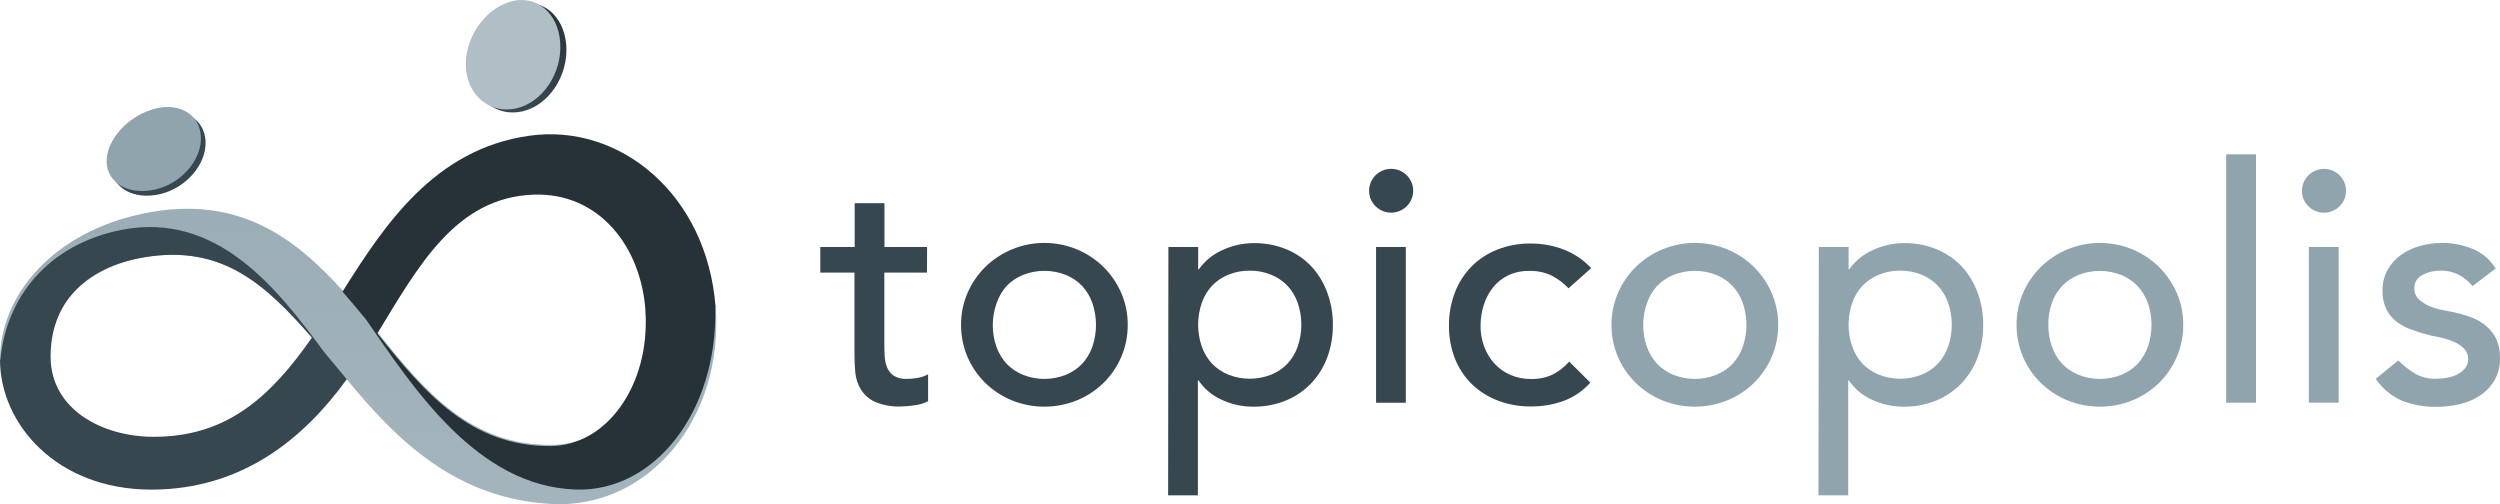 <svg width="238" height="48" viewBox="0 0 238 48" fill="none" xmlns="http://www.w3.org/2000/svg">
<path d="M44.938 6.715C44.77 4.01 46.638 1.217 49.099 0.461C51.56 -0.295 53.716 1.456 53.91 4.344C54.104 7.231 52.242 10.02 49.749 10.598C47.257 11.177 45.101 9.42 44.938 6.715Z" fill="url(#paint0_linear)"/>
<path d="M88.25 25.952H84.189V32.66C84.189 33.077 84.2 33.489 84.221 33.895C84.235 34.271 84.315 34.641 84.457 34.99C84.587 35.305 84.805 35.576 85.086 35.772C85.461 35.993 85.894 36.097 86.33 36.069C86.682 36.068 87.033 36.037 87.379 35.975C87.722 35.917 88.052 35.801 88.355 35.631V38.195C87.948 38.405 87.505 38.538 87.049 38.586C86.637 38.649 86.221 38.685 85.805 38.696C84.936 38.739 84.07 38.583 83.271 38.242C82.725 37.987 82.266 37.579 81.949 37.069C81.654 36.579 81.475 36.028 81.424 35.459C81.371 34.865 81.345 34.265 81.345 33.661V25.952H78.092V23.513H81.366V19.344H84.2V23.513H88.26L88.25 25.952Z" fill="#37474F"/>
<path d="M91.493 30.928C91.484 29.886 91.694 28.853 92.107 27.895C92.505 26.972 93.077 26.134 93.791 25.424C95.292 23.951 97.316 23.125 99.426 23.125C101.536 23.125 103.56 23.951 105.061 25.424C105.775 26.134 106.347 26.972 106.745 27.895C107.159 28.853 107.368 29.886 107.359 30.928C107.365 31.953 107.165 32.97 106.77 33.918C106.375 34.865 105.794 35.725 105.061 36.447C104.335 37.154 103.481 37.716 102.543 38.105C100.546 38.918 98.306 38.918 96.309 38.105C95.371 37.716 94.517 37.154 93.791 36.447C93.058 35.725 92.477 34.865 92.082 33.918C91.687 32.97 91.487 31.953 91.493 30.928ZM94.515 30.928C94.507 31.637 94.624 32.343 94.861 33.013C95.072 33.615 95.404 34.168 95.837 34.639C96.273 35.089 96.798 35.444 97.38 35.681C98.693 36.203 100.159 36.203 101.472 35.681C102.054 35.444 102.579 35.089 103.015 34.639C103.448 34.168 103.78 33.615 103.991 33.013C104.455 31.661 104.455 30.195 103.991 28.843C103.78 28.241 103.448 27.688 103.015 27.217C102.579 26.767 102.054 26.412 101.472 26.175C100.158 25.654 98.694 25.654 97.38 26.175C96.798 26.412 96.273 26.767 95.837 27.217C95.411 27.691 95.086 28.246 94.882 28.848C94.639 29.515 94.515 30.219 94.515 30.928Z" fill="#37474F"/>
<path d="M111.231 23.516H114.065V25.642H114.128C114.698 24.833 115.482 24.197 116.394 23.802C117.315 23.372 118.32 23.148 119.338 23.146C120.417 23.128 121.488 23.33 122.486 23.74C123.393 24.117 124.208 24.682 124.878 25.397C125.531 26.12 126.035 26.963 126.363 27.878C126.721 28.855 126.899 29.888 126.888 30.927C126.901 31.977 126.723 33.02 126.363 34.007C126.025 34.924 125.506 35.764 124.836 36.478C124.163 37.185 123.348 37.744 122.444 38.119C121.446 38.529 120.375 38.731 119.296 38.714C118.25 38.719 117.217 38.489 116.273 38.041C115.391 37.646 114.638 37.012 114.101 36.212H114.038V47.157H111.205L111.231 23.516ZM118.976 25.767C118.274 25.757 117.577 25.89 116.929 26.158C116.348 26.395 115.822 26.75 115.387 27.2C114.954 27.671 114.622 28.224 114.411 28.827C113.947 30.178 113.947 31.645 114.411 32.996C114.622 33.598 114.954 34.152 115.387 34.622C115.822 35.072 116.348 35.428 116.929 35.665C118.243 36.185 119.708 36.185 121.022 35.665C121.603 35.428 122.129 35.072 122.564 34.622C122.997 34.152 123.33 33.598 123.54 32.996C124.004 31.645 124.004 30.178 123.54 28.827C123.33 28.224 122.997 27.671 122.564 27.2C122.129 26.75 121.603 26.395 121.022 26.158C120.374 25.89 119.677 25.757 118.976 25.767Z" fill="#37474F"/>
<path d="M130.34 18.199C130.33 17.715 130.491 17.243 130.793 16.864C131.096 16.485 131.522 16.222 131.999 16.12C132.475 16.019 132.973 16.086 133.405 16.309C133.838 16.532 134.178 16.897 134.369 17.343C134.56 17.788 134.589 18.286 134.451 18.75C134.313 19.214 134.016 19.616 133.612 19.887C133.208 20.158 132.722 20.28 132.237 20.234C131.752 20.188 131.298 19.975 130.954 19.633C130.759 19.447 130.605 19.225 130.499 18.978C130.394 18.732 130.34 18.467 130.34 18.199ZM131.001 23.516H133.834V38.338H131.001V23.516Z" fill="#37474F"/>
<path d="M149.323 27.448C148.849 26.943 148.289 26.525 147.67 26.213C147.024 25.917 146.319 25.773 145.608 25.79C144.907 25.774 144.213 25.919 143.577 26.213C143.013 26.484 142.517 26.88 142.129 27.37C141.734 27.874 141.435 28.446 141.248 29.058C141.047 29.701 140.947 30.371 140.949 31.044C140.945 31.711 141.062 32.373 141.295 32.998C141.513 33.593 141.845 34.139 142.271 34.609C142.693 35.069 143.208 35.437 143.782 35.688C144.408 35.956 145.084 36.089 145.765 36.079C146.471 36.098 147.172 35.954 147.812 35.657C148.411 35.349 148.946 34.93 149.386 34.421L151.4 36.423C150.705 37.209 149.823 37.811 148.835 38.174C147.84 38.528 146.79 38.704 145.734 38.695C144.658 38.706 143.59 38.515 142.586 38.132C141.664 37.782 140.824 37.25 140.115 36.569C139.413 35.877 138.865 35.046 138.509 34.13C138.123 33.132 137.931 32.071 137.942 31.002C137.93 29.924 138.122 28.852 138.509 27.844C138.859 26.922 139.394 26.082 140.083 25.373C140.781 24.674 141.617 24.125 142.539 23.763C143.556 23.365 144.641 23.169 145.734 23.184C146.811 23.179 147.879 23.375 148.882 23.763C149.873 24.145 150.762 24.75 151.479 25.53L149.323 27.448Z" fill="#37474F"/>
<path d="M153.415 30.928C153.406 29.886 153.615 28.853 154.029 27.895C154.427 26.972 154.999 26.134 155.713 25.424C157.214 23.951 159.238 23.125 161.348 23.125C163.458 23.125 165.482 23.951 166.983 25.424C167.697 26.134 168.269 26.972 168.667 27.895C169.08 28.853 169.289 29.886 169.281 30.928C169.287 31.953 169.087 32.97 168.692 33.918C168.297 34.865 167.716 35.725 166.983 36.447C166.257 37.154 165.402 37.716 164.464 38.105C162.467 38.918 160.228 38.918 158.231 38.105C157.293 37.716 156.439 37.154 155.713 36.447C154.979 35.725 154.398 34.865 154.004 33.918C153.609 32.97 153.409 31.953 153.415 30.928ZM156.437 30.928C156.429 31.637 156.546 32.343 156.783 33.013C156.994 33.615 157.326 34.168 157.759 34.639C158.195 35.089 158.72 35.444 159.302 35.681C160.615 36.203 162.08 36.203 163.394 35.681C163.976 35.444 164.501 35.089 164.937 34.639C165.37 34.168 165.702 33.615 165.913 33.013C166.377 31.661 166.377 30.195 165.913 28.843C165.702 28.241 165.37 27.688 164.937 27.217C164.501 26.767 163.976 26.412 163.394 26.175C162.08 25.653 160.615 25.653 159.302 26.175C158.72 26.412 158.195 26.767 157.759 27.217C157.329 27.69 157.001 28.245 156.794 28.848C156.554 29.516 156.433 30.219 156.437 30.928Z" fill="#90A4AE"/>
<path d="M173.153 23.516H175.987V25.642H176.05C176.617 24.835 177.398 24.198 178.306 23.802C179.227 23.372 180.231 23.148 181.249 23.146C182.328 23.128 183.4 23.33 184.397 23.74C185.303 24.119 186.119 24.683 186.79 25.397C187.443 26.12 187.947 26.963 188.275 27.878C188.633 28.855 188.81 29.888 188.799 30.927C188.812 31.977 188.634 33.02 188.275 34.007C187.937 34.924 187.418 35.764 186.748 36.478C186.073 37.184 185.259 37.742 184.355 38.119C183.358 38.529 182.286 38.731 181.207 38.714C180.162 38.719 179.128 38.489 178.185 38.041C177.303 37.646 176.55 37.012 176.013 36.212H175.95V47.157H173.117L173.153 23.516ZM180.898 25.767C180.196 25.757 179.499 25.89 178.851 26.158C178.27 26.395 177.744 26.75 177.309 27.2C176.876 27.671 176.544 28.224 176.333 28.827C175.869 30.178 175.869 31.645 176.333 32.996C176.544 33.598 176.876 34.152 177.309 34.622C177.744 35.072 178.27 35.428 178.851 35.665C180.165 36.186 181.63 36.186 182.944 35.665C183.525 35.428 184.051 35.072 184.486 34.622C184.92 34.152 185.252 33.598 185.462 32.996C185.926 31.645 185.926 30.178 185.462 28.827C185.252 28.224 184.92 27.671 184.486 27.2C184.051 26.75 183.525 26.395 182.944 26.158C182.296 25.89 181.599 25.757 180.898 25.767Z" fill="#90A4AE"/>
<path d="M191.978 30.928C191.97 29.886 192.179 28.853 192.592 27.895C192.991 26.972 193.562 26.134 194.276 25.424C195.777 23.951 197.802 23.125 199.911 23.125C202.021 23.125 204.046 23.951 205.546 25.424C206.259 26.135 206.83 26.973 207.231 27.895C207.644 28.853 207.853 29.886 207.844 30.928C207.852 31.975 207.643 33.013 207.231 33.977C206.835 34.901 206.263 35.74 205.546 36.447C204.821 37.154 203.966 37.716 203.028 38.105C201.031 38.918 198.792 38.918 196.795 38.105C195.857 37.716 195.002 37.154 194.276 36.447C193.543 35.725 192.962 34.865 192.567 33.918C192.173 32.97 191.972 31.953 191.978 30.928ZM195 30.928C194.993 31.637 195.11 32.343 195.347 33.013C195.557 33.615 195.889 34.168 196.323 34.639C196.758 35.089 197.284 35.444 197.865 35.681C199.179 36.203 200.644 36.203 201.958 35.681C202.539 35.444 203.065 35.089 203.5 34.639C203.932 34.167 204.263 33.614 204.476 33.013C204.94 31.661 204.94 30.195 204.476 28.843C204.26 28.243 203.924 27.692 203.49 27.222C203.054 26.772 202.529 26.417 201.947 26.18C200.633 25.659 199.168 25.659 197.855 26.18C197.273 26.417 196.748 26.772 196.312 27.222C195.879 27.693 195.547 28.246 195.336 28.848C195.103 29.517 194.99 30.221 195 30.928Z" fill="#90A4AE"/>
<path d="M211.932 14.695H214.771V38.337H211.932V14.695Z" fill="#90A4AE"/>
<path d="M219.146 18.198C219.138 17.714 219.3 17.242 219.604 16.863C219.907 16.485 220.334 16.223 220.811 16.123C221.288 16.023 221.785 16.091 222.217 16.316C222.649 16.54 222.989 16.907 223.178 17.353C223.368 17.799 223.395 18.296 223.255 18.76C223.116 19.224 222.818 19.625 222.413 19.895C222.008 20.164 221.521 20.285 221.036 20.237C220.551 20.189 220.098 19.975 219.755 19.631C219.562 19.445 219.409 19.222 219.305 18.976C219.2 18.73 219.146 18.465 219.146 18.198ZM219.802 23.514H222.641V38.337H219.802V23.514Z" fill="#90A4AE"/>
<path d="M235.385 27.237C235.04 26.815 234.618 26.461 234.141 26.195C233.586 25.898 232.961 25.753 232.331 25.773C231.721 25.757 231.118 25.903 230.584 26.195C230.352 26.312 230.159 26.492 230.028 26.715C229.897 26.938 229.833 27.193 229.844 27.451C229.839 27.644 229.874 27.837 229.947 28.016C230.02 28.195 230.13 28.358 230.269 28.493C230.57 28.77 230.918 28.991 231.297 29.145C231.699 29.315 232.117 29.441 232.546 29.52L233.679 29.739C234.261 29.874 234.832 30.048 235.39 30.26C235.889 30.46 236.351 30.744 236.754 31.099C237.144 31.435 237.455 31.851 237.667 32.319C237.902 32.872 238.015 33.469 237.998 34.07C238.022 34.818 237.841 35.559 237.473 36.212C237.127 36.794 236.654 37.291 236.088 37.666C235.497 38.052 234.841 38.327 234.152 38.479C233.434 38.645 232.7 38.729 231.964 38.73C230.84 38.751 229.722 38.554 228.674 38.151C227.658 37.706 226.79 36.983 226.171 36.066L228.312 34.315C228.779 34.778 229.296 35.187 229.855 35.535C230.489 35.905 231.218 36.086 231.953 36.056C232.32 36.055 232.685 36.018 233.045 35.946C233.384 35.882 233.711 35.766 234.015 35.602C234.287 35.456 234.523 35.254 234.708 35.008C234.875 34.781 234.967 34.508 234.97 34.226C234.978 34.035 234.947 33.845 234.88 33.666C234.812 33.486 234.709 33.323 234.577 33.184C234.309 32.909 233.987 32.691 233.632 32.543C233.258 32.385 232.87 32.259 232.473 32.168L231.381 31.933C230.773 31.787 230.196 31.613 229.65 31.412C229.131 31.238 228.642 30.985 228.202 30.661C227.78 30.346 227.435 29.94 227.194 29.473C226.926 28.918 226.796 28.306 226.817 27.691C226.8 26.988 226.968 26.292 227.305 25.674C227.622 25.109 228.063 24.623 228.595 24.251C229.15 23.866 229.768 23.581 230.421 23.407C231.093 23.22 231.786 23.126 232.483 23.125C233.476 23.122 234.46 23.314 235.379 23.688C236.3 24.061 237.074 24.719 237.588 25.564L235.385 27.237Z" fill="#90A4AE"/>
<path d="M19.571 13.488C19.644 15.692 17.682 17.928 15.19 18.491C12.697 19.054 10.635 17.866 10.593 15.843C10.552 13.821 12.508 11.585 14.975 10.845C17.44 10.105 19.492 11.293 19.571 13.488Z" fill="url(#paint1_linear)"/>
<path d="M68.124 29.111L61.46 29.534C61.985 36.627 58.454 42.376 52.373 42.355C44.807 42.324 40.489 37.351 35.935 31.618C35.568 31.177 35.2 30.729 34.833 30.274L34.309 29.617L34.177 29.461C33.653 28.851 33.16 28.241 32.603 27.642C28.081 22.664 22.687 18.474 13.689 20.319C5.074 22.081 0 28.095 0 34.224L4.528 33.932C4.486 29.534 7.896 25.453 13.799 24.483C21.155 23.279 25.253 27.053 29.697 32.139C30.059 32.562 30.421 32.994 30.788 33.437C31.512 34.308 32.252 35.209 33.018 36.116C37.672 41.766 43.354 47.582 52.74 47.989C61.733 48.333 68.963 39.874 68.124 29.111Z" fill="url(#paint2_linear)"/>
<path d="M44.356 6.43C44.193 3.725 46.061 0.932 48.522 0.176C50.983 -0.58 53.139 1.171 53.333 4.059C53.527 6.946 51.665 9.735 49.173 10.313C46.68 10.892 44.514 9.135 44.356 6.43Z" fill="url(#paint3_linear)"/>
<path d="M34.833 30.397L35.93 31.737L34.833 30.397C39.309 36.865 45.4 46.319 54.849 46.606C62.247 46.83 68.318 39.309 68.097 29.235H68.124C67.305 18.472 58.984 11.728 50.432 12.916C41.365 14.172 36.591 21.427 32.608 27.765C33.369 28.63 34.109 29.537 34.833 30.397ZM50.809 18.53C57.105 18.311 61.083 23.606 61.45 29.647C61.88 36.756 57.693 42.468 52.362 42.468C44.797 42.468 40.478 37.47 35.924 31.742C39.817 25.368 43.37 18.79 50.809 18.53Z" fill="url(#paint4_linear)"/>
<path d="M30.788 33.416C30.421 32.973 30.059 32.546 29.697 32.118C30.059 32.546 30.421 32.973 30.788 33.416C26.407 27.495 20.683 20.121 11.595 21.877C4.481 23.279 0.572 28.418 0.042 34.224H0C0 40.353 5.373 46.592 14.371 46.613C23.044 46.613 28.915 41.766 33.018 36.1C32.252 35.188 31.512 34.286 30.788 33.416ZM14.638 41.583C9.701 41.583 4.806 38.951 4.817 33.927C4.817 29.049 7.896 25.452 13.799 24.483C21.155 23.279 25.253 27.052 29.697 32.139C25.693 37.872 21.543 41.583 14.638 41.583Z" fill="url(#paint5_linear)"/>
<path d="M19.125 13.05C19.203 15.25 17.241 17.491 14.743 18.049C12.246 18.606 10.194 17.428 10.152 15.406C10.111 13.384 12.068 11.148 14.534 10.408C17 9.668 19.051 10.851 19.125 13.05Z" fill="url(#paint6_linear)"/>
<defs>
<linearGradient id="paint0_linear" x1="49.424" y1="10.379" x2="49.424" y2="0.294" gradientUnits="userSpaceOnUse">
<stop stop-color="#37474F"/>
<stop offset="1" stop-color="#263238"/>
</linearGradient>
<linearGradient id="paint1_linear" x1="467.667" y1="268.327" x2="467.667" y2="387.612" gradientUnits="userSpaceOnUse">
<stop stop-color="#37474F"/>
<stop offset="1" stop-color="#263238"/>
</linearGradient>
<linearGradient id="paint2_linear" x1="34.104" y1="-13.866" x2="34.104" y2="84.957" gradientUnits="userSpaceOnUse">
<stop stop-color="#90A4AE"/>
<stop offset="1" stop-color="#B0BEC5"/>
</linearGradient>
<linearGradient id="paint3_linear" x1="5391.84" y1="6027.06" x2="5391.84" y2="5825.37" gradientUnits="userSpaceOnUse">
<stop stop-color="#90A4AE"/>
<stop offset="1" stop-color="#B0BEC5"/>
</linearGradient>
<linearGradient id="paint4_linear" x1="-23895.1" y1="-21835.9" x2="-21489.6" y2="-21835.9" gradientUnits="userSpaceOnUse">
<stop stop-color="#37474F"/>
<stop offset="1" stop-color="#263238"/>
</linearGradient>
<linearGradient id="paint5_linear" x1="731.674" y1="1941.07" x2="2809.48" y2="1941.07" gradientUnits="userSpaceOnUse">
<stop stop-color="#37474F"/>
<stop offset="1" stop-color="#263238"/>
</linearGradient>
<linearGradient id="paint6_linear" x1="459.435" y1="260.973" x2="459.435" y2="380.086" gradientUnits="userSpaceOnUse">
<stop stop-color="#90A4AE"/>
<stop offset="1" stop-color="#B0BEC5"/>
</linearGradient>
</defs>
</svg>
